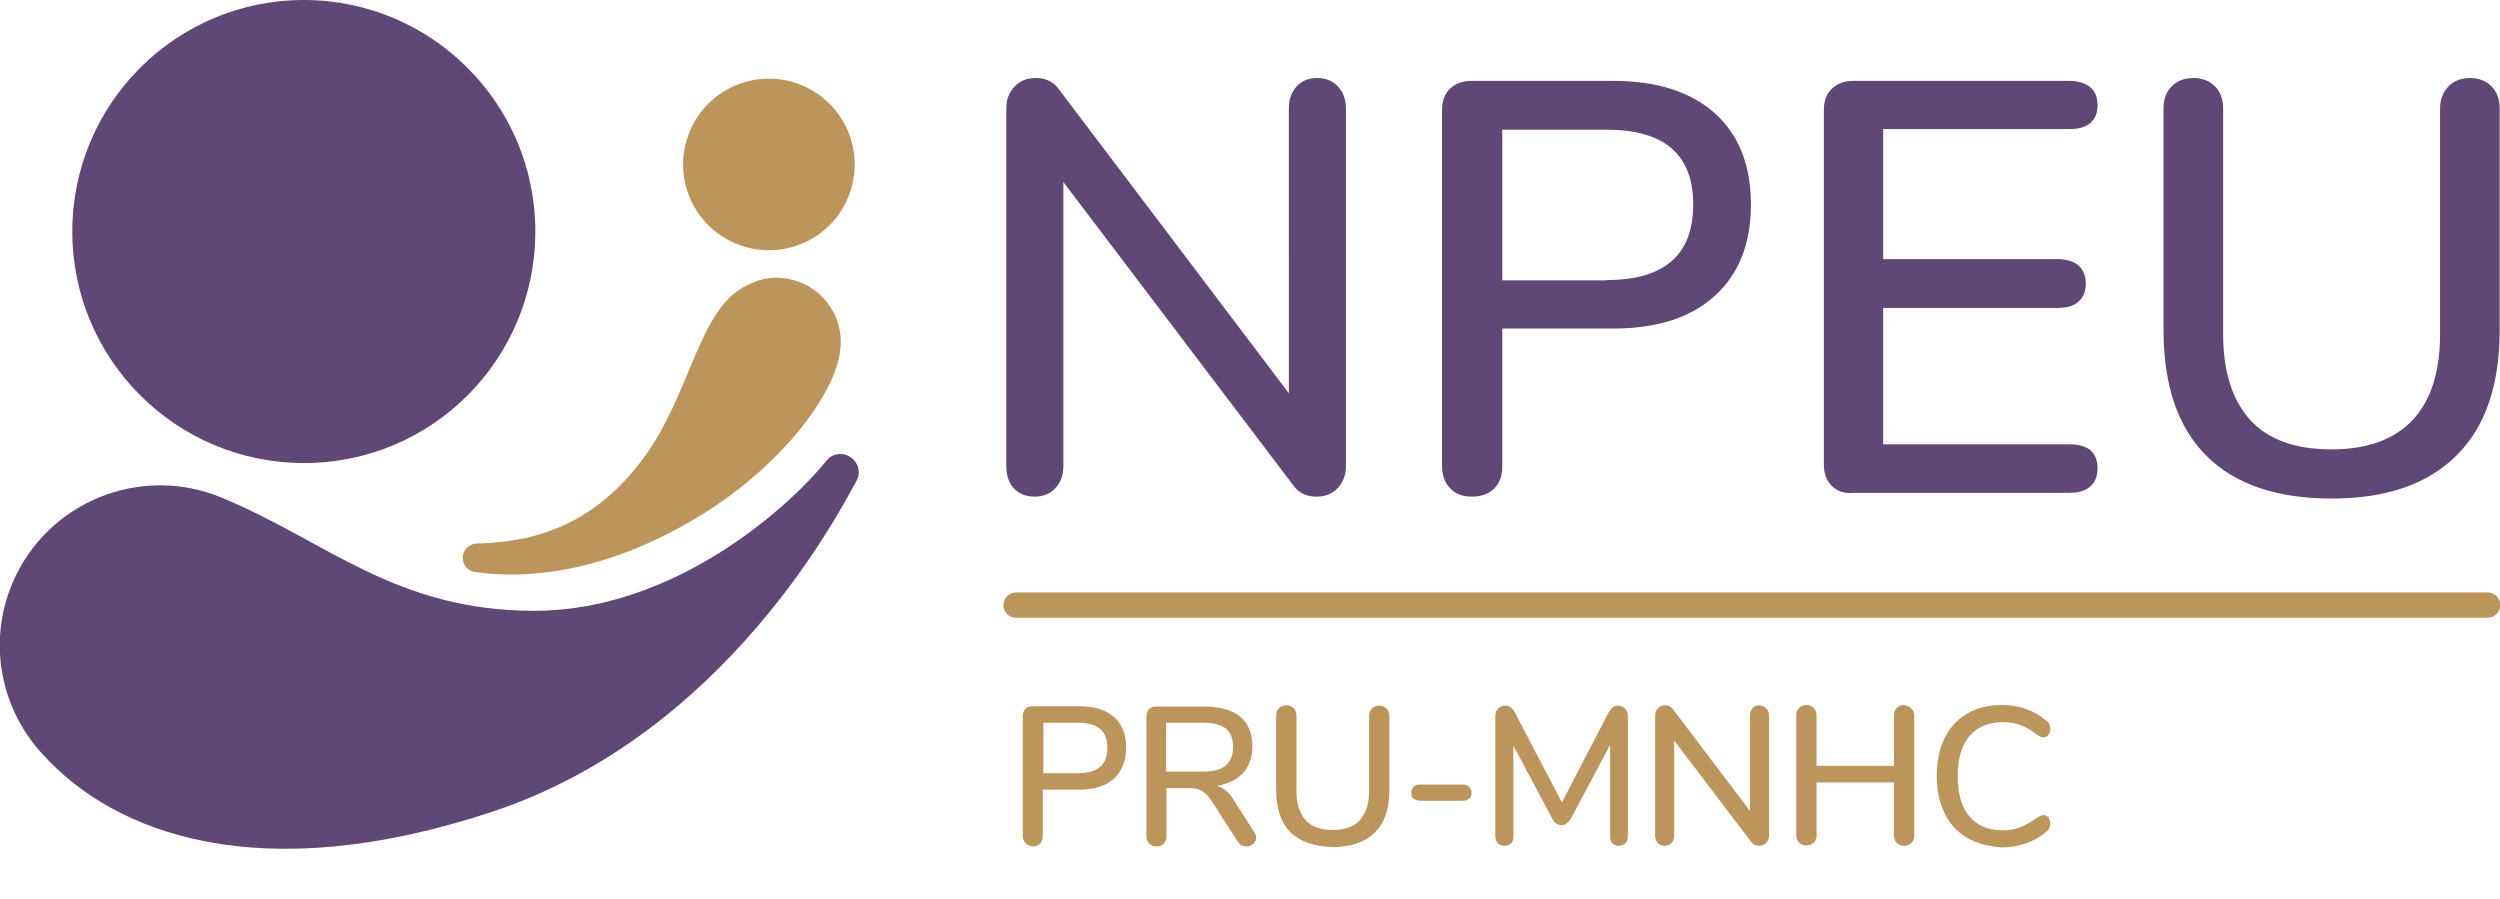 <svg xmlns="http://www.w3.org/2000/svg" viewBox="0 0 788.3 283.5"><g fill="#BC955C"><path d="M323.4 265.9c-.6-.6-.9-1.4-.9-2.4v-37.7c0-.9.3-1.7.8-2.3.6-.6 1.3-.8 2.3-.8h14.9c4.6 0 8.2 1.1 10.8 3.4 2.6 2.3 3.8 5.5 3.8 9.7 0 4.1-1.3 7.3-3.8 9.7-2.6 2.3-6.2 3.5-10.8 3.5h-11.7v14.6c0 1-.3 1.8-.8 2.4-.6.6-1.4.9-2.4.9-.8-.2-1.6-.4-2.2-1zm16.6-22.1c6.1 0 9.2-2.7 9.2-8s-3.1-7.9-9.2-7.9h-11v15.9h11zM396.1 264.2c0 .7-.3 1.4-.9 1.9-.6.5-1.3.8-2.1.8-1.2 0-2.1-.5-2.8-1.5l-8.3-12.9c-1-1.5-2-2.5-3-3.1-1.1-.6-2.5-.9-4.2-.9h-7v15.1c0 1-.3 1.8-.8 2.4-.6.6-1.3.9-2.3.9-1 0-1.7-.3-2.3-.9-.6-.6-.9-1.4-.9-2.4v-37.7c0-.9.3-1.7.8-2.3.6-.6 1.3-.8 2.3-.8H380c4.8 0 8.5 1.1 11.1 3.2 2.5 2.1 3.8 5.3 3.8 9.4 0 3.4-1 6.2-2.9 8.3-1.9 2.1-4.7 3.5-8.3 4.1 1.1.3 2 .8 2.9 1.5s1.7 1.8 2.5 3.1l6.4 10c.4.6.6 1.2.6 1.8zm-16.8-20.9c3.2 0 5.6-.6 7.2-1.9 1.5-1.3 2.3-3.2 2.3-5.9s-.8-4.6-2.3-5.8c-1.5-1.2-3.9-1.8-7.2-1.8h-11.6v15.4h11.6zM406.9 262.4c-3-3-4.5-7.5-4.5-13.3v-23.4c0-1 .3-1.8.9-2.4.6-.6 1.3-.9 2.3-.9s1.7.3 2.3.9c.6.6.9 1.4.9 2.4v23.8c0 4 1 7 2.9 9.1 1.9 2.1 4.8 3.1 8.6 3.1s6.6-1 8.5-3.1c1.9-2.1 2.9-5.1 2.9-9.1v-23.8c0-.9.3-1.7.9-2.3.6-.6 1.3-.9 2.3-.9.9 0 1.7.3 2.3.9.6.6.9 1.4.9 2.4v23.4c0 5.8-1.5 10.3-4.6 13.3-3 3-7.4 4.6-13.2 4.6-6-.2-10.4-1.7-13.4-4.7zM445.7 251.8c-.5-.4-.7-1-.7-1.8s.2-1.4.7-1.9c.5-.5 1.2-.7 2.2-.7h13.2c.9 0 1.7.2 2.2.7.5.5.7 1.1.7 1.9 0 .8-.2 1.4-.7 1.8-.5.4-1.2.7-2.2.7h-13.2c-1-.1-1.7-.3-2.2-.7zM512.4 223.4c.6.6.9 1.4.9 2.3v38c0 1-.3 1.7-.8 2.2-.5.5-1.2.8-2.1.8-.9 0-1.5-.3-2-.8s-.7-1.3-.7-2.2v-28.8L495.4 258c-.8 1.4-1.8 2.2-3 2.2s-2.3-.7-3-2.2l-12.2-22.9v28.6c0 1-.2 1.7-.7 2.2s-1.2.8-2.1.8c-.9 0-1.6-.3-2.1-.8s-.8-1.3-.8-2.2v-38c0-.9.3-1.7.9-2.3.6-.6 1.3-.9 2.2-.9 1.3 0 2.3.7 3.1 2.2l14.8 28.3 14.7-28.3c.8-1.5 1.8-2.2 3-2.2.8 0 1.6.3 2.2.9zM557 223.4c.6.6.8 1.4.8 2.3v37.8c0 1-.3 1.7-.9 2.3-.6.6-1.3.9-2.2.9-1.1 0-1.9-.4-2.5-1.2l-24.3-32v30c0 1-.3 1.7-.8 2.3-.6.6-1.3.9-2.2.9s-1.6-.3-2.2-.9c-.5-.6-.8-1.4-.8-2.4v-37.8c0-.9.3-1.7.9-2.3.6-.6 1.3-.9 2.2-.9 1.1 0 1.9.4 2.5 1.2l24.3 32.1v-30.1c0-.9.3-1.7.8-2.3.5-.6 1.3-.9 2.2-.9.9.1 1.6.4 2.2 1zM602.7 223.4c.6.6.9 1.4.9 2.3v37.8c0 1-.3 1.7-.9 2.3-.6.6-1.3.9-2.3.9-1 0-1.7-.3-2.3-.9-.6-.6-.9-1.4-.9-2.4v-16.7h-24.4v16.7c0 1-.3 1.7-.9 2.3-.6.6-1.3.9-2.3.9-1 0-1.7-.3-2.3-.9-.6-.6-.9-1.4-.9-2.4v-37.8c0-.9.3-1.7.9-2.3.6-.6 1.3-.9 2.3-.9.9 0 1.7.3 2.3.9.6.6.9 1.4.9 2.3v16h24.4v-16c0-.9.3-1.7.9-2.3.6-.6 1.3-.9 2.3-.9.9.2 1.7.5 2.3 1.1zM620.3 264.2c-3.1-1.8-5.5-4.4-7.1-7.7-1.7-3.4-2.5-7.3-2.5-11.9 0-4.5.8-8.5 2.5-11.9 1.7-3.4 4-5.9 7.1-7.7s6.7-2.7 10.9-2.7c2.7 0 5.3.4 7.7 1.3 2.4.8 4.6 2.1 6.4 3.7.8.6 1.2 1.4 1.2 2.5 0 .7-.2 1.4-.6 1.9s-.9.8-1.5.8c-.7 0-1.4-.3-2-.8-2-1.5-3.8-2.5-5.4-3.1-1.6-.6-3.5-.9-5.5-.9-4.5 0-8 1.5-10.5 4.4-2.4 2.9-3.7 7.1-3.7 12.6s1.2 9.8 3.7 12.7c2.4 2.9 5.9 4.4 10.5 4.4 2 0 3.8-.3 5.4-.9 1.6-.6 3.5-1.7 5.5-3.1.8-.5 1.5-.8 2-.8.6 0 1.1.3 1.5.8.4.5.6 1.1.6 1.9 0 1-.4 1.9-1.2 2.5-1.8 1.6-3.9 2.8-6.4 3.7-2.4.8-5 1.3-7.7 1.3-4.2-.3-7.8-1.2-10.9-3z"/></g><path fill="#BC955C" d="M316.4 190.8c0-2.2 1.8-4 4-4h464c2.2 0 4 1.8 4 4s-1.8 4-4 4h-464c-2.3 0-4-1.8-4-4"/><path fill="#5F4776" d="M421.9 27.3c1.7 1.8 2.5 4.1 2.5 6.9V147c0 2.8-.9 5.1-2.6 6.9-1.7 1.8-3.9 2.7-6.7 2.7-3.2 0-5.7-1.2-7.4-3.7l-72.4-95.5V147c0 2.8-.8 5.1-2.5 6.9-1.7 1.8-3.8 2.7-6.6 2.7-2.7 0-4.9-.9-6.5-2.6-1.6-1.7-2.4-4.1-2.4-7V34.2c0-2.8.9-5.1 2.6-6.9 1.7-1.8 3.9-2.7 6.7-2.7 3.2 0 5.7 1.2 7.4 3.7l72.4 95.7V34.2c0-2.8.8-5.1 2.4-6.9 1.6-1.8 3.8-2.7 6.5-2.7 2.8 0 5 .9 6.6 2.7M457.3 154c-1.7-1.7-2.6-4.1-2.6-7V34.7c0-2.8.8-5.1 2.5-6.7 1.7-1.7 4-2.5 6.9-2.5h44.5c13.8 0 24.5 3.4 32.1 10.2 7.6 6.8 11.4 16.4 11.4 28.8 0 12.3-3.8 21.9-11.4 28.8-7.6 6.9-18.3 10.3-32.1 10.3h-34.9V147c0 3-.8 5.3-2.5 7-1.7 1.7-4 2.6-7.1 2.6-2.8 0-5.1-.8-6.8-2.6m49.3-65.7c18.2 0 27.3-7.9 27.3-23.8 0-15.8-9.1-23.6-27.3-23.6h-32.9v47.5h32.9zM577.6 153.2c-1.7-1.7-2.5-3.9-2.5-6.7V34.7c0-2.8.8-5.1 2.5-6.7 1.7-1.7 4-2.5 6.9-2.5h68c2.8 0 5 .7 6.6 2s2.3 3.3 2.3 5.7c0 2.5-.8 4.3-2.3 5.6-1.5 1.3-3.7 1.9-6.6 1.9h-58.7v41h55c2.8 0 5 .7 6.6 2 1.5 1.4 2.3 3.3 2.3 5.7s-.8 4.4-2.3 5.7c-1.5 1.4-3.7 2-6.6 2h-55v43h58.7c5.9 0 8.9 2.5 8.9 7.6 0 2.5-.8 4.4-2.3 5.7s-3.7 2-6.6 2h-68c-2.9.3-5.2-.5-6.9-2.2M695.7 143.7c-9-9-13.5-22.2-13.5-39.7V34.2c0-3 .9-5.3 2.6-7 1.7-1.7 4-2.6 6.8-2.6s5.1.9 6.8 2.6c1.7 1.7 2.6 4.1 2.6 7v71.1c0 11.9 2.9 21 8.6 27.2 5.7 6.2 14.3 9.2 25.6 9.2 11.2 0 19.7-3.1 25.5-9.2 5.8-6.2 8.7-15.2 8.7-27.2V34.2c0-2.8.9-5.1 2.6-6.9 1.7-1.8 4-2.7 6.8-2.7s5.1.9 6.8 2.6c1.7 1.7 2.6 4.1 2.6 7V104c0 17.4-4.5 30.6-13.6 39.6-9.1 9.1-22.2 13.6-39.4 13.6-17.3 0-30.5-4.5-39.5-13.5M168.8 73c0-40.3-32.7-73-73-73s-73 32.7-73 73 32.7 73 73 73c40.3.1 73-32.6 73-73"/><path fill="#BC955C" d="M267.6 61.8c5.5-13.9-1.3-29.6-15.2-35.1-13.9-5.5-29.6 1.3-35.1 15.2-5.5 13.9 1.3 29.6 15.2 35.1 13.9 5.5 29.7-1.3 35.1-15.2M149.9 180.4c8.1 1 34.4 4.1 69.9-17.2 26.3-15.8 43.5-38.8 45.1-52.5 1.6-11.1-6.1-21.3-17.2-22.9-4.7-.7-8.6.2-13 2.6-13.8 7.2-17.1 32.5-30 51.5-19 27.9-42.9 29-54.3 29.5-2.5 0-4.5 2-4.5 4.5 0 2.4 1.8 4.3 4 4.5"/><path fill="#5F4776" d="M260.5 145.4c-12 14.8-48.1 47.2-92 47.2s-65.6-22-98.4-35.6c-25.7-10.8-55.3 1.2-66.2 26.9-8 19-3.5 40.1 9.8 54.2 22.4 24.6 67.9 42.3 141.7 17.8 73.8-24.6 109.6-95.2 114.8-104.5 1.4-2.8.2-6.1-2.6-7.6-2.5-1.3-5.5-.6-7.1 1.6"/></svg>